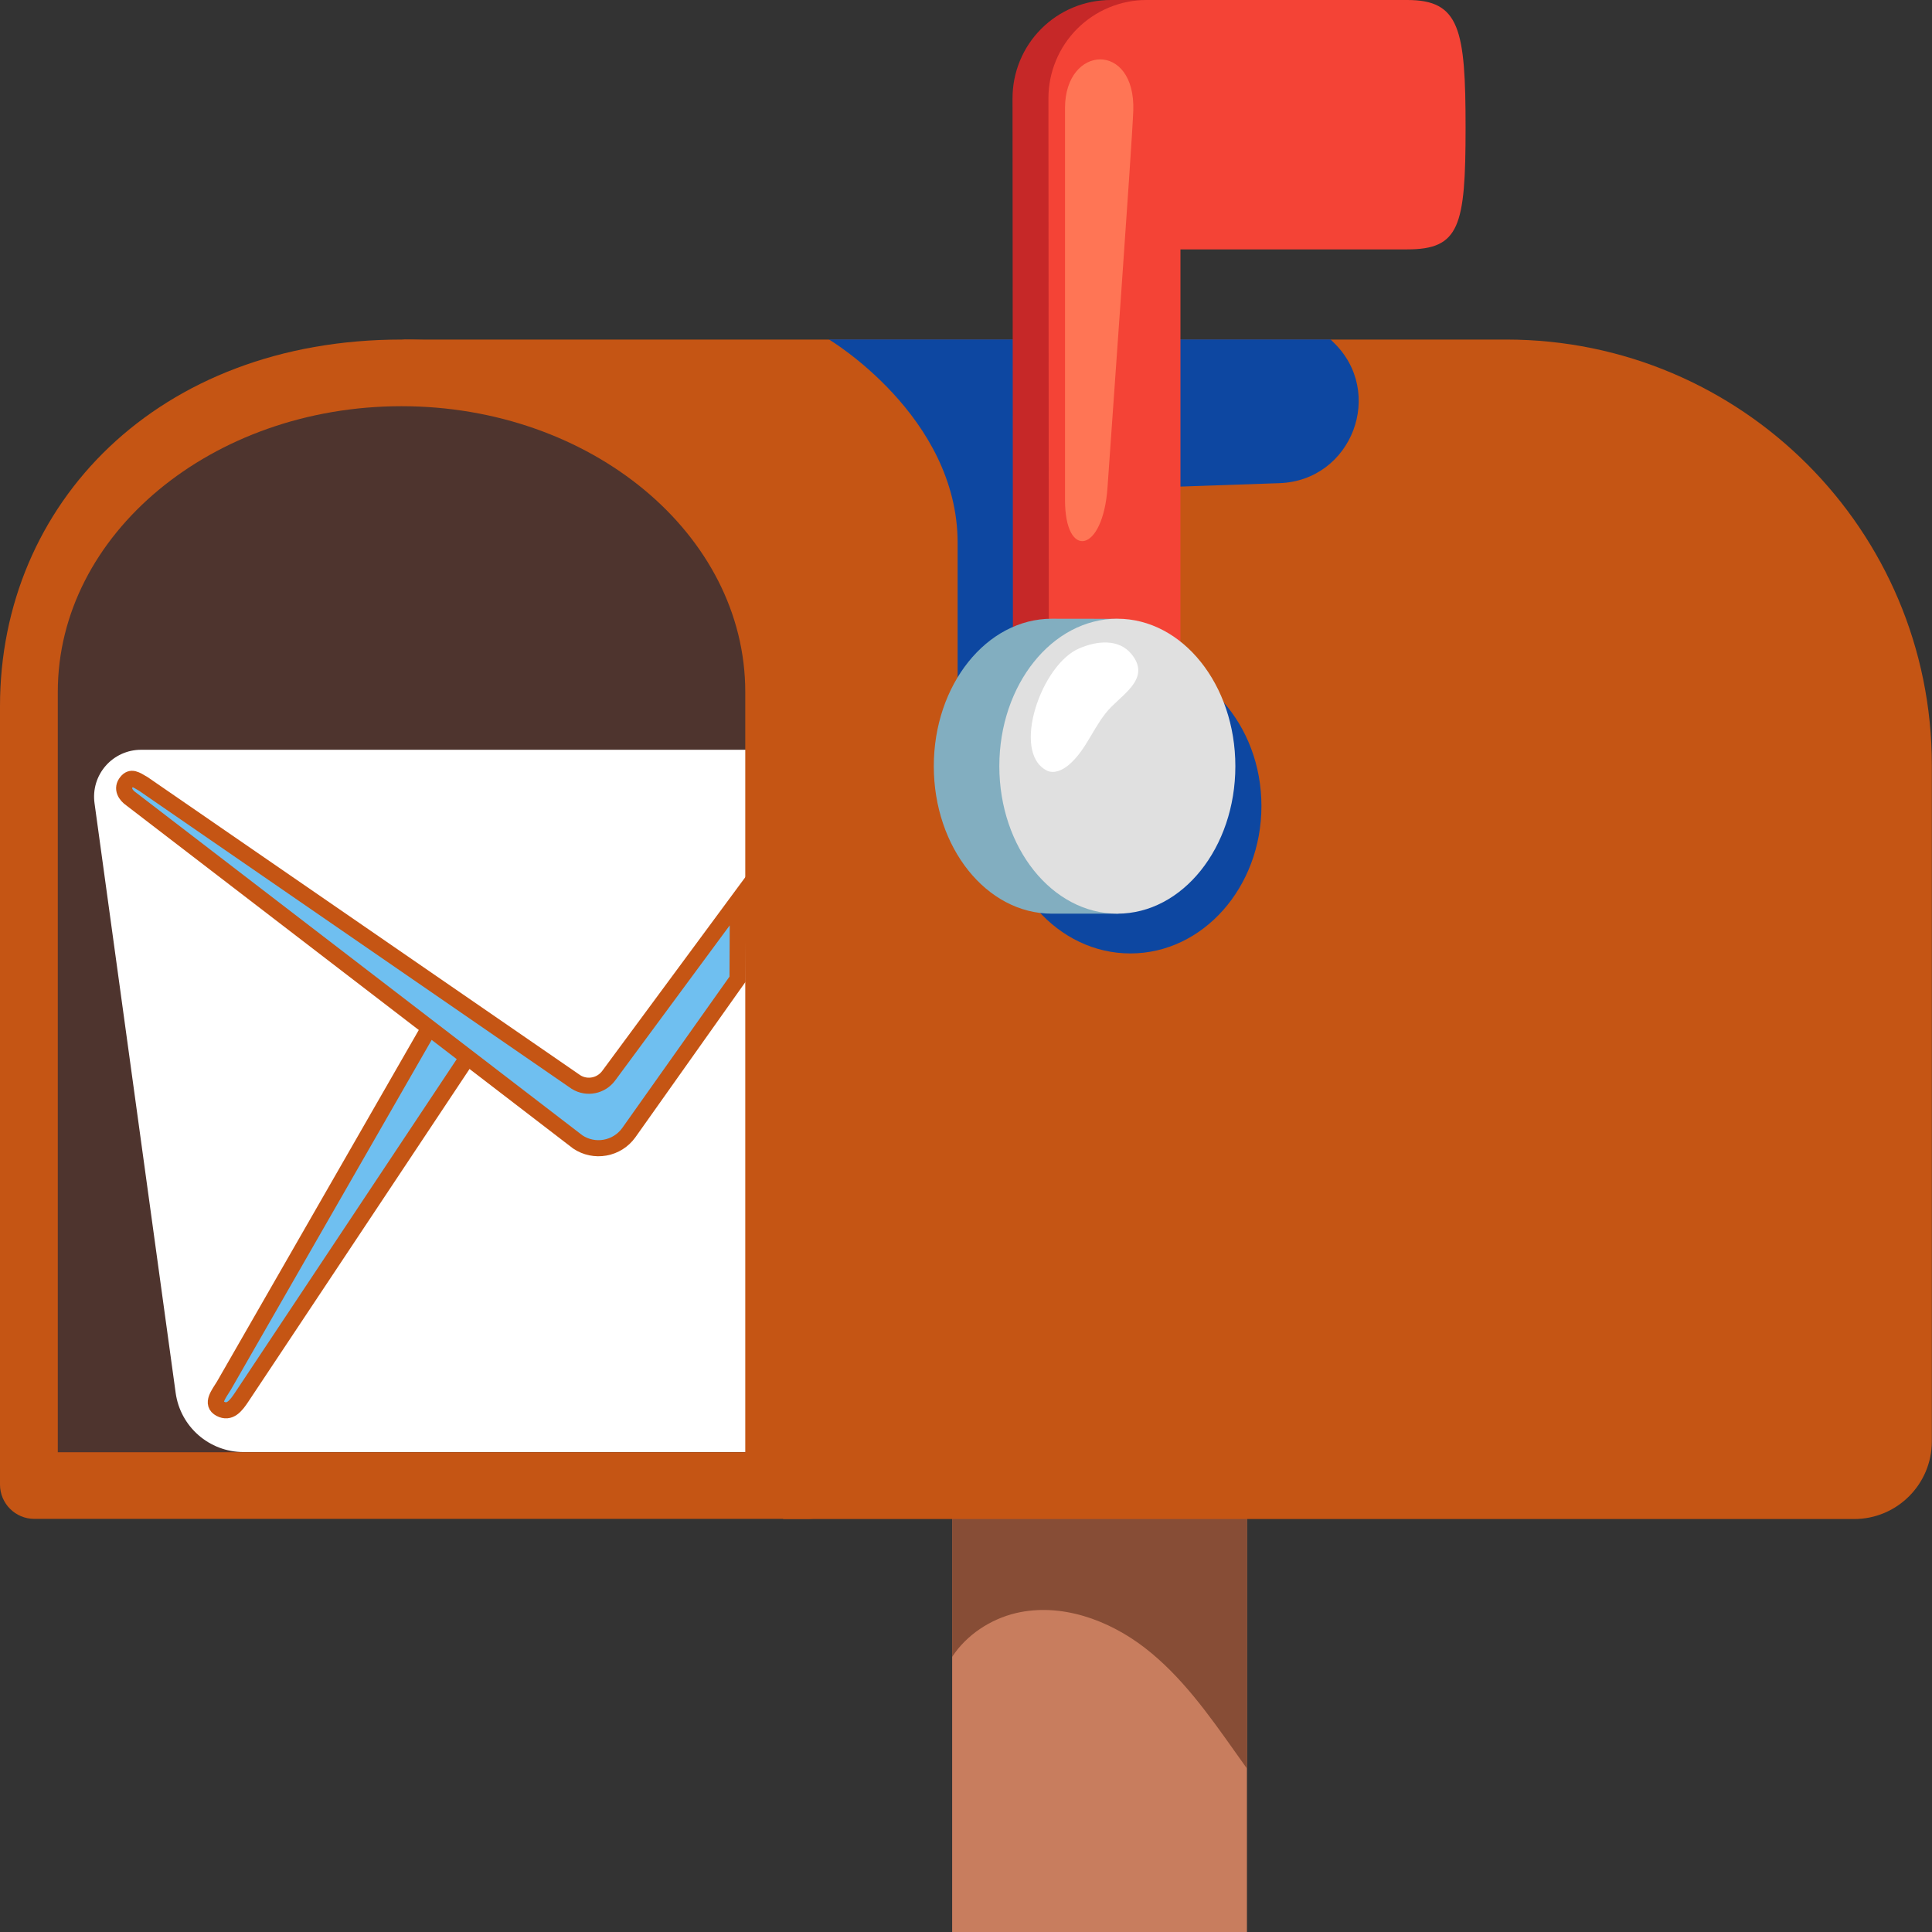 <svg width="120" height="120" viewBox="0 0 120 120" fill="none" xmlns="http://www.w3.org/2000/svg">
<rect x="0" y="0" width="120" height="120" fill="#333333" stroke="none"/>
<path d="M59.14 80.17H77.45V120H59.14V80.17Z" fill="#C87D5E"/>
<path d="M77.45 90.23C75.81 87.57 73.64 85.3 70.9 83.82C69.2 82.9 67.32 82.37 65.41 82.18H62.22C61.18 82.28 60.14 82.48 59.14 82.78V102.91C60.03 101.55 61.51 100.57 63.11 100.19C65.9 99.54 68.86 100.61 71.12 102.36C73.38 104.11 75.07 106.49 76.72 108.82L77.46 109.86V90.23H77.45Z" fill="#874D36"/>
<path d="M24.94 24.97C36.8 24.97 46.45 32.99 46.45 42.86V90.46H3.42V42.86C3.42 32.99 13.07 24.97 24.94 24.97Z" fill="#4E342E"/>
<path d="M50.97 90.19H15.13C13 90.19 11.2 88.62 10.91 86.51L5.87 49.88C5.813 49.468 5.846 49.048 5.965 48.649C6.085 48.25 6.288 47.882 6.562 47.568C6.836 47.254 7.174 47.003 7.553 46.831C7.932 46.659 8.343 46.57 8.76 46.57H50.97V90.19Z" fill="white"/>
<path d="M93.55 21.09H24.94C24.94 21.09 48.52 23.98 48.52 43.87L48.64 94.35H115.16C117.83 94.35 119.99 92.19 119.99 89.52V47.54C120 32.93 108.16 21.09 93.55 21.09Z" fill="#C55514"/>
<path d="M79.471 30.01L71.331 30.29L59.48 48.47V33.72C59.48 25.84 51.48 21.08 51.48 21.08H82.641L82.8 21.24C86.07 24.35 83.981 29.85 79.471 30.01Z" fill="#0D47A1"/>
<path d="M70.21 59.22C74.706 59.22 78.35 55.119 78.35 50.06C78.35 45.001 74.706 40.9 70.21 40.9C65.715 40.9 62.07 45.001 62.07 50.06C62.07 55.119 65.715 59.22 70.21 59.22Z" fill="#0D47A1"/>
<path d="M62.89 6.11L62.92 47.67C62.92 49.07 64.05 50.2 65.45 50.2H70.56C71.96 50.2 73.09 49.07 73.09 47.67V0H68.99C68.188 -1.07754e-06 67.394 0.158 66.653 0.465C65.912 0.772 65.239 1.223 64.673 1.79C64.106 2.358 63.657 3.031 63.351 3.773C63.045 4.514 62.888 5.308 62.89 6.11Z" fill="#C62828"/>
<path d="M65.12 6.11L65.15 47.67H73.32V15.49H87.4C90.65 15.49 91.03 14.08 91.03 7.94C91.03 1.8 90.66 0 87.41 0H71.22C70.418 -1.07754e-06 69.624 0.158 68.883 0.465C68.143 0.772 67.47 1.223 66.903 1.79C66.337 2.358 65.888 3.031 65.582 3.773C65.276 4.514 65.119 5.308 65.12 6.11Z" fill="#F44336"/>
<path d="M70.39 6.88C70.32 8.87 69.02 26.89 68.79 30.27C68.51 34.36 66.15 34.78 66.15 31.06V6.7C66.16 2.76 70.54 2.55 70.39 6.88Z" fill="#FF7555"/>
<path d="M69.4 38.44L69.47 56.75H65.33C61.28 56.75 58 52.65 58 47.59C58 42.53 61.28 38.43 65.33 38.43C69.38 38.43 69.4 38.44 69.4 38.44Z" fill="#82AEC0"/>
<path d="M69.4 56.75C73.449 56.75 76.73 52.649 76.73 47.59C76.73 42.531 73.449 38.43 69.4 38.43C65.352 38.43 62.07 42.531 62.07 47.59C62.07 52.649 65.352 56.75 69.4 56.75Z" fill="#E0E0E0"/>
<path d="M65.02 47.86C65.46 48.08 65.99 47.84 66.371 47.52C67.531 46.55 67.971 44.95 69.04 43.89C69.981 42.95 71.41 42.03 70.29 40.64C69.481 39.64 68.111 39.81 67.04 40.27C64.671 41.26 62.791 46.74 65.02 47.86Z" fill="white"/>
<path d="M24.94 25.23C36.71 25.23 46.29 33.19 46.29 42.98V90.2H3.59V42.97C3.59 33.19 13.17 25.23 24.94 25.23ZM24.94 21.09C9.81 21.09 0 31.28 0 43.86V92.21C0 93.38 0.95 94.34 2.13 94.34H50.22C51.39 94.34 52.35 93.39 52.35 92.21V43.86C52.33 31.28 40.07 21.09 24.94 21.09Z" fill="#C55514"/>
<path d="M13.68 87.5C13.09 87.19 13.58 86.6 13.91 86.06L27.28 62.77L29.91 64.37L15.03 86.75C14.65 87.33 14.27 87.81 13.68 87.5Z" fill="#6FBFF0" stroke="#C55514" stroke-miterlimit="10"/>
<path d="M35.89 70.93L8.15 49.63C7.81 49.4 7.52 48.98 7.87 48.56C8.15 48.22 8.41 48.4 8.9 48.69L35.78 67.21C36.46 67.63 37.34 67.45 37.81 66.81L45.83 55.95L45.81 60.82L39.05 70.36C38.699 70.845 38.174 71.175 37.584 71.281C36.995 71.388 36.388 71.262 35.89 70.93Z" fill="#6FBFF0" stroke="#C55514" stroke-miterlimit="10"/>
</svg>
